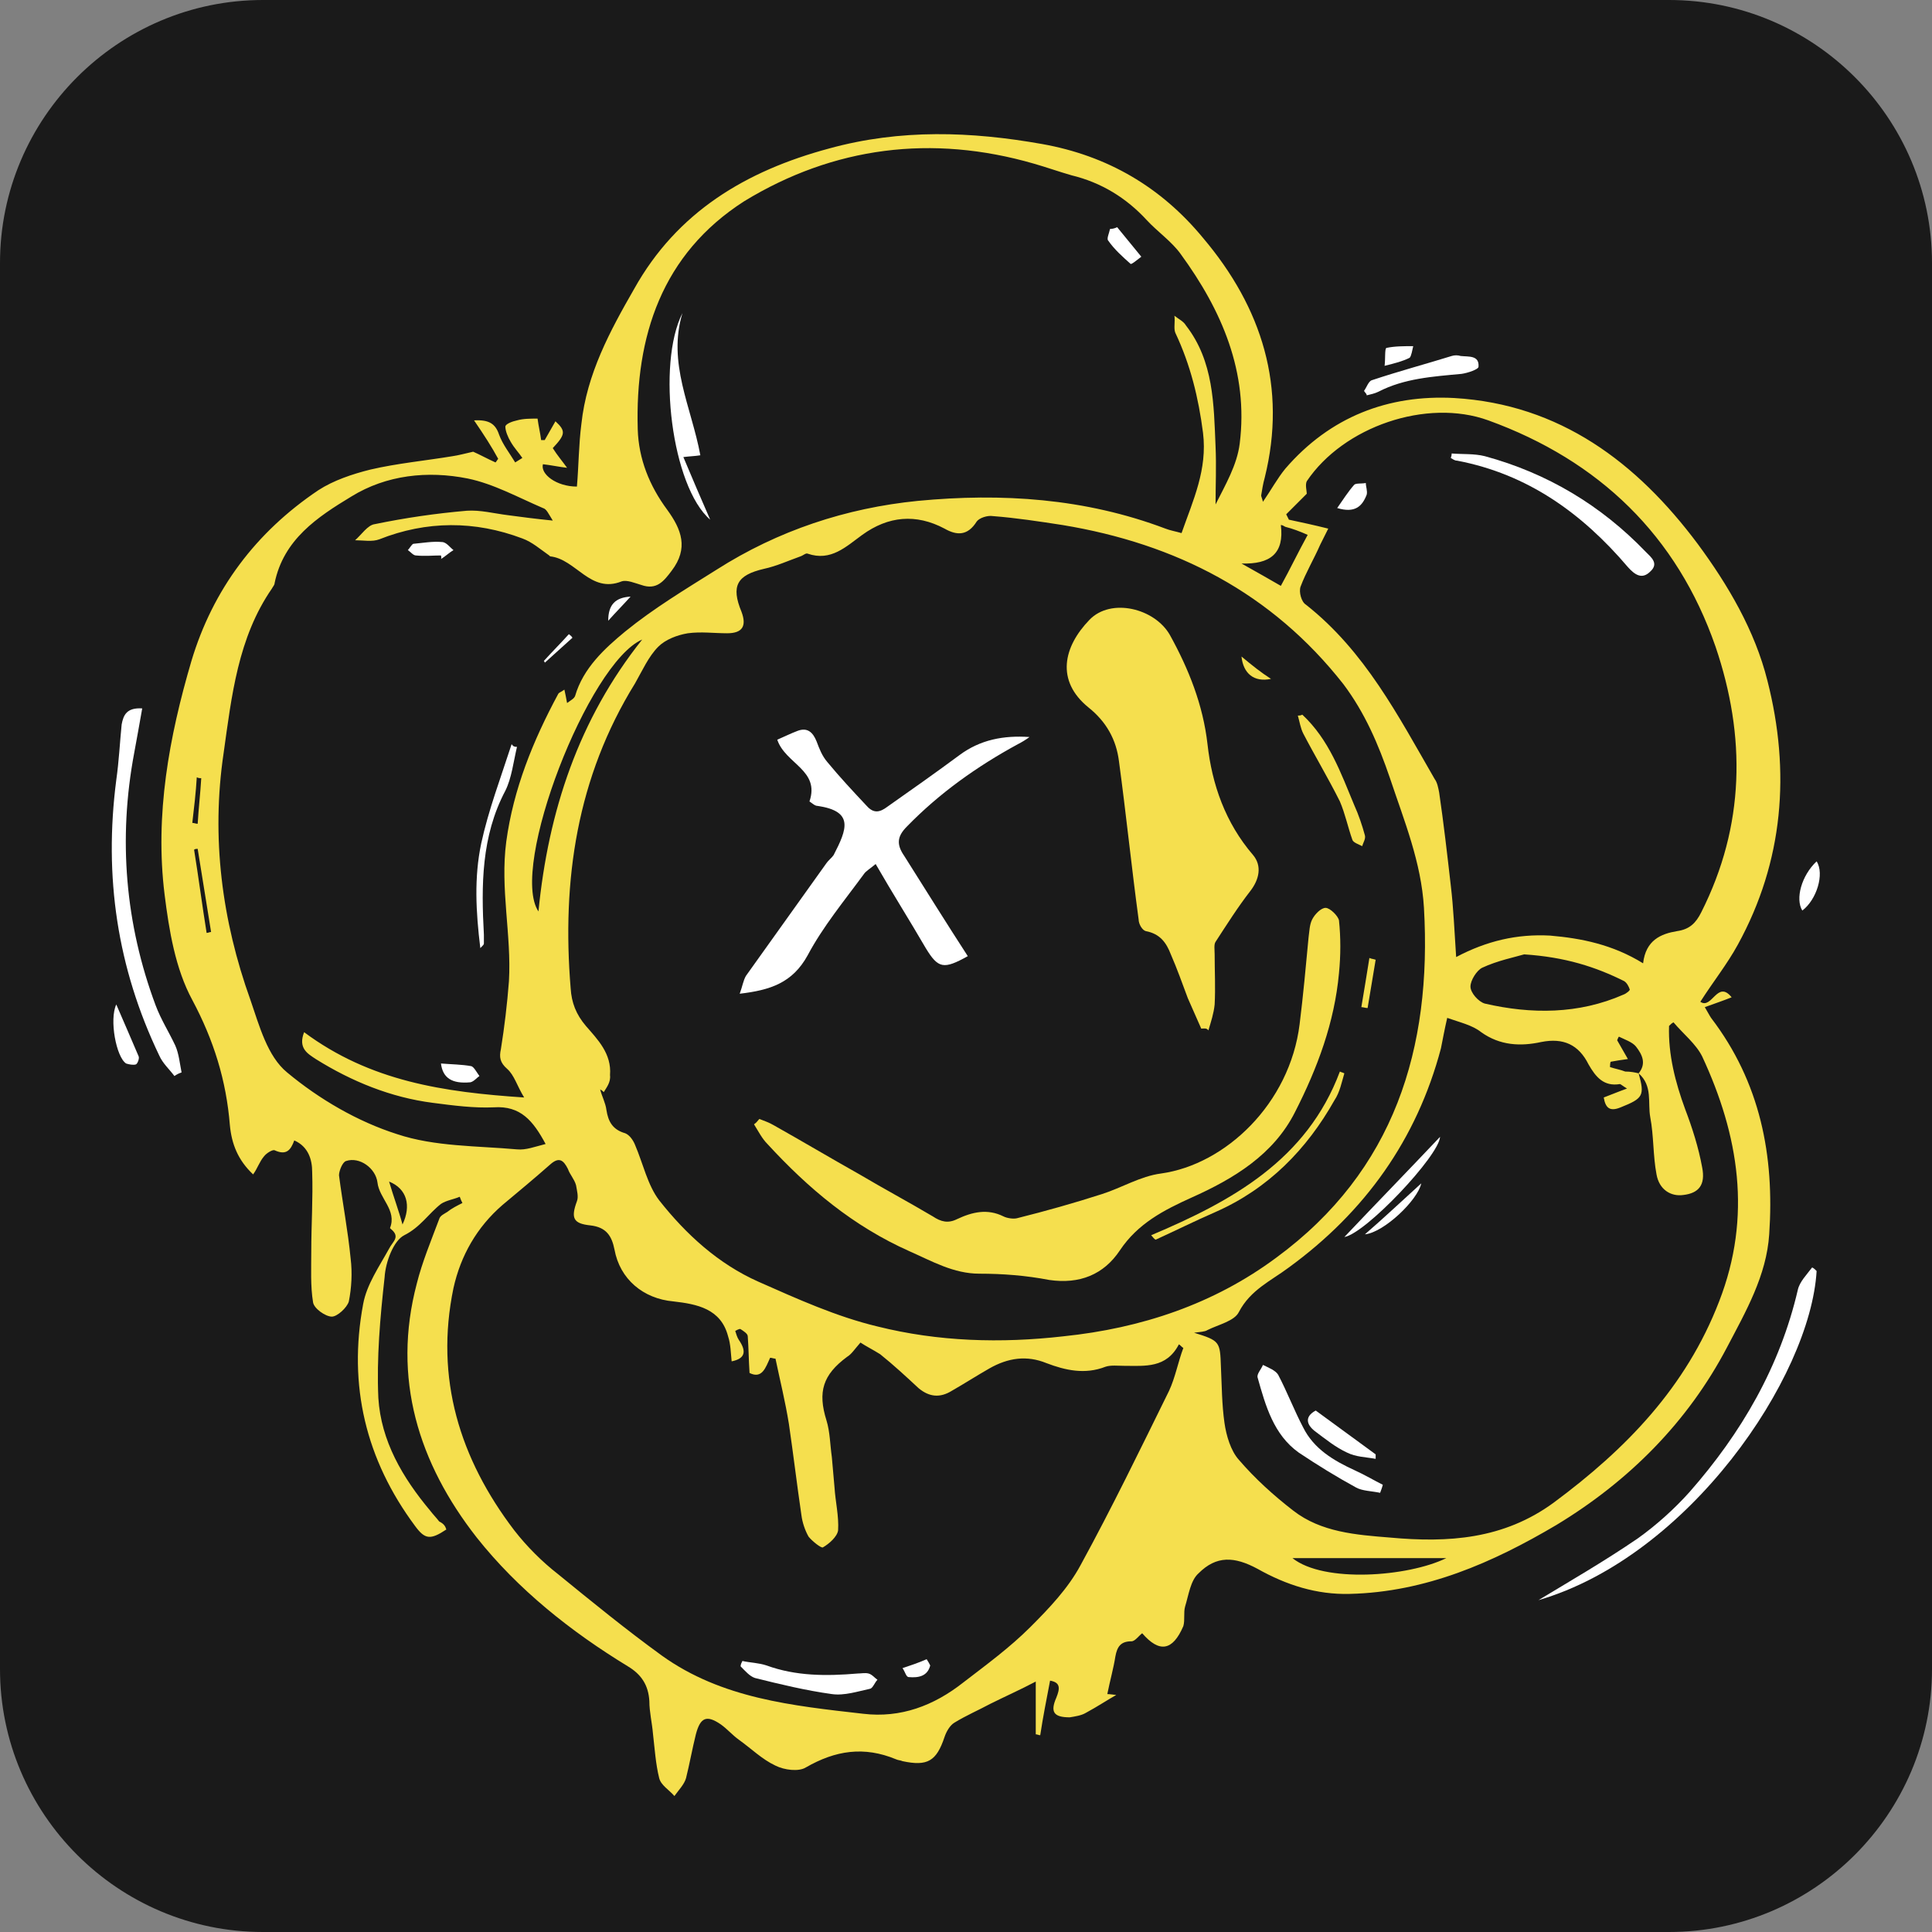 <?xml version="1.0" encoding="utf-8"?>
<!-- Generator: Adobe Illustrator 28.1.0, SVG Export Plug-In . SVG Version: 6.00 Build 0)  -->
<svg version="1.1" id="Layer_1" xmlns="http://www.w3.org/2000/svg" xmlns:xlink="http://www.w3.org/1999/xlink" x="0px" y="0px"
	 viewBox="0 0 216 216" style="enable-background:new 0 0 216 216;" xml:space="preserve">
<rect x="0" y="0" width="216" height="216" fill="#808080" stroke="none"/>
<style type="text/css">
	.st0{fill:#1A1A1A;}
	.st1{fill:#F5DF4E;}
	.st2{fill:#FFFFFF;}
</style>
<path class="st0" d="M186.6,216H29.4C13.2,216,0,202.8,0,186.6V29.4C0,13.2,13.2,0,29.4,0h157.2C202.8,0,216,13.2,216,29.4v157.2
	C216,202.8,202.8,216,186.6,216z"/>
<g>
	<path class="st1" d="M49.9,171c-1.8,1.2-2.4,1.1-3.5-0.4c-5.5-7.4-7.5-15.7-5.8-24.8c0.4-2.2,1.8-4.2,2.9-6.2
		c0.4-0.8,1.3-1.3,0.2-2.2c0,0-0.1-0.1-0.1-0.1c0.8-2-1.2-3.3-1.4-5.1c-0.2-1.6-2-2.9-3.5-2.4c-0.4,0.1-0.8,1.1-0.8,1.6
		c0.4,3.1,1,6.2,1.3,9.3c0.2,1.6,0.1,3.3-0.2,4.8c-0.2,0.7-1.3,1.7-1.9,1.7c-0.7,0-2-0.9-2.1-1.6c-0.3-1.8-0.2-3.8-0.2-5.7
		c0-3,0.2-5.9,0.1-8.9c0-1.3-0.4-2.8-2-3.5c-0.4,1.1-0.9,1.7-2.2,1.1c-0.2-0.1-0.9,0.3-1.2,0.7c-0.5,0.6-0.7,1.3-1.2,2
		c-1.7-1.6-2.4-3.4-2.6-5.5c-0.4-5-1.8-9.5-4.2-14c-1.9-3.5-2.6-7.8-3.1-11.8c-1.1-8.9,0.5-17.6,3-26.1c2.4-8,7.2-14.4,14.2-19.1
		c1.7-1.1,3.8-1.8,5.8-2.3c3-0.7,6.2-1,9.2-1.5c0.7-0.1,1.4-0.3,2.3-0.5c0.7,0.3,1.6,0.8,2.5,1.2c0.1-0.1,0.2-0.3,0.3-0.4
		C55,50,54.1,48.6,53,47c1.7-0.1,2.4,0.4,2.8,1.6c0.4,1.1,1.2,2.1,1.8,3.1c0.3-0.2,0.5-0.3,0.8-0.5c-0.4-0.6-0.9-1.1-1.3-1.8
		c-0.3-0.5-0.6-1.2-0.6-1.7c0-0.3,0.8-0.6,1.3-0.7c0.7-0.2,1.5-0.2,2.3-0.2c0.1,0.8,0.3,1.6,0.4,2.4c0.1,0,0.3,0,0.4,0
		c0.4-0.7,0.8-1.4,1.2-2.1c1.2,1.1,1.1,1.5-0.3,3c0.5,0.8,1.1,1.5,1.6,2.2c-0.9-0.1-1.8-0.3-2.7-0.4c-0.3,1.1,1.5,2.5,3.8,2.5
		c0.2-2.3,0.2-4.7,0.5-7c0.6-5.6,3.2-10.4,5.9-15.1c4.8-8.6,12.5-13.2,21.8-15.7c8-2.2,15.9-1.9,23.8-0.5c7.3,1.3,13.3,4.8,18,10.5
		c6.6,7.8,9.4,16.7,6.9,26.8c-0.2,0.7-0.3,1.4-0.4,2c0,0.1,0.1,0.3,0.2,0.7c0.9-1.3,1.6-2.6,2.5-3.7c5-5.8,11.5-8.3,18.9-7.9
		c11.8,0.7,20.4,7.2,27.2,16.3c3.4,4.6,6.4,9.7,7.8,15.3c2.6,10.2,1.8,20.2-3.3,29.5c-1.2,2.2-2.8,4.2-4.2,6.4
		c1.3,0.9,1.9-2.5,3.5-0.5c-1,0.4-1.9,0.7-3,1.1c0.3,0.5,0.5,0.9,0.7,1.2c5.5,7.2,7.1,15.4,6.5,24.2c-0.3,4.6-2.6,8.6-4.7,12.6
		c-4.4,8.4-11,15-19.1,19.9c-7.1,4.2-14.6,7.5-23.1,7.7c-3.7,0.1-7.1-1-10.3-2.8c-2.6-1.4-4.6-1.5-6.6,0.5c-0.9,0.8-1.1,2.4-1.5,3.7
		c-0.2,0.7,0,1.5-0.2,2.2c-1.2,2.8-2.7,3-4.6,0.8c-0.4,0.3-0.8,0.9-1.2,0.9c-1.2,0-1.6,0.6-1.8,1.7c-0.2,1.3-0.6,2.7-0.9,4.2
		c0.3,0,0.9,0.1,1,0.1c-0.9,0.5-2.1,1.3-3.4,2c-0.5,0.3-1.2,0.4-1.8,0.5c-1.8,0-2.2-0.6-1.5-2.2c0.4-1,0.5-1.7-0.7-1.9
		c-0.4,2.1-0.8,4.1-1.1,6.1c-0.2,0-0.3-0.1-0.5-0.1c0-1.9,0-3.8,0-5.9c-1.7,0.9-3.5,1.7-5.1,2.5c-1.3,0.7-2.7,1.3-4,2.1
		c-0.5,0.3-0.9,1-1.1,1.6c-0.9,2.7-1.9,3.3-4.7,2.7c-0.2-0.1-0.5-0.1-0.7-0.2c-3.6-1.5-6.8-1-10.1,0.9c-0.8,0.5-2.4,0.3-3.4-0.2
		c-1.5-0.7-2.7-1.9-4.1-2.9c-0.7-0.5-1.3-1.2-2-1.7c-1.6-1.1-2.3-0.8-2.8,1.1c-0.4,1.6-0.7,3.3-1.1,4.9c-0.2,0.7-0.8,1.3-1.3,2
		c-0.6-0.7-1.5-1.2-1.7-2c-0.4-1.6-0.5-3.3-0.7-5c-0.1-1.2-0.4-2.4-0.4-3.6c-0.1-1.8-0.9-3-2.4-3.9c-6.4-3.9-12.3-8.6-16.9-14.4
		c-6.5-8.3-9.5-17.8-6.7-28.4c0.6-2.4,1.6-4.8,2.5-7.2c0.1-0.4,0.6-0.6,0.9-0.8c0.5-0.4,1.1-0.7,1.7-1c-0.1-0.2-0.2-0.4-0.3-0.7
		c-0.7,0.3-1.5,0.4-2.1,0.8c-1.4,1.1-2.3,2.6-4.1,3.5c-1.2,0.6-2.1,3-2.2,4.7c-0.5,4.5-0.9,9-0.7,13.5c0.3,4.8,2.7,8.9,5.8,12.6
		c0.3,0.4,0.7,0.8,1,1.2C49.7,170.4,49.8,170.7,49.9,171z M183.2,120c0.9-1.1,0.4-2.1-0.3-3c-0.4-0.5-1.3-0.8-1.9-1.1
		c-0.1,0.1-0.1,0.2-0.2,0.4c0.4,0.7,0.8,1.4,1.2,2.1c-0.8,0.1-1.3,0.2-1.9,0.3c-0.1,0-0.1,0.6-0.1,0.6c0.6,0.2,1.2,0.3,1.7,0.5
		C182.3,119.8,182.8,119.9,183.2,120c0.7,2.5,0.5,2.8-2,3.8c-1.2,0.5-1.7,0.1-1.9-1.1c0.8-0.3,1.5-0.6,2.6-1
		c-0.5-0.3-0.7-0.5-0.8-0.5c-1.8,0.3-2.7-0.8-3.5-2.2c-1.1-2.2-2.8-3-5.3-2.5c-2.3,0.5-4.6,0.4-6.7-1.1c-1-0.8-2.4-1.1-3.8-1.6
		c-0.3,1.3-0.5,2.4-0.7,3.4c-2.7,10.2-8.5,18.3-17,24.5c-2,1.5-4.3,2.5-5.6,5c-0.5,1-2.3,1.4-3.5,2c-0.3,0.2-0.8,0.2-1.5,0.3
		c2.9,0.9,2.9,1,3,3.8c0.1,2.1,0.1,4.2,0.4,6.3c0.2,1.4,0.7,3.1,1.6,4.1c1.8,2.1,3.9,4,6.1,5.7c3.1,2.4,7,2.7,10.8,3
		c6.5,0.6,12.7,0.2,18.3-3.9c8.1-6,14.8-12.9,18.5-22.5c3.7-9.5,2.2-18.6-1.9-27.4c-0.7-1.4-2.1-2.5-3.2-3.8
		c-0.2,0.1-0.3,0.2-0.5,0.4c-0.1,3.2,0.7,6.3,1.8,9.3c0.8,2.1,1.5,4.3,1.9,6.5c0.4,2-0.4,2.9-2.1,3.1c-1.4,0.2-2.7-0.6-3-2.3
		c-0.4-2.1-0.3-4.3-0.7-6.4C184.2,123.3,184.8,121.4,183.2,120z M67.5,122.1c-0.1-0.1-0.2-0.2-0.4-0.3c0.2,0.8,0.6,1.5,0.7,2.3
		c0.2,1.3,0.7,2.2,2.1,2.6c0.5,0.2,0.9,0.8,1.1,1.3c0.9,2.1,1.4,4.5,2.7,6.2c3,3.8,6.6,7.1,11.1,9.1c4.3,1.9,8.7,3.9,13.3,5
		c6.8,1.7,13.8,1.9,20.8,1.1c8.7-0.9,16.8-3.6,23.8-8.8c13.2-9.7,17.4-23.4,16.5-39.1c-0.3-5.1-2.2-9.7-3.8-14.5
		c-1.3-3.8-2.8-7.3-5.2-10.5c-8-10.2-18.7-15.7-31.4-17.8c-2.6-0.4-5.2-0.8-7.8-1c-0.6-0.1-1.5,0.2-1.8,0.6c-1,1.6-2.2,1.6-3.6,0.8
		c-3.2-1.7-6.3-1.4-9.2,0.7c-1.8,1.3-3.5,3-6.1,2.1c-0.2-0.1-0.5,0.2-0.8,0.3c-1.4,0.5-2.7,1.1-4.1,1.4c-3,0.7-3.7,1.9-2.5,4.8
		c0.6,1.6,0.1,2.4-1.6,2.4c-1.5,0-2.9-0.2-4.4,0c-1.2,0.2-2.5,0.7-3.3,1.5c-1.1,1.1-1.8,2.7-2.6,4.1c-6.5,10.5-8.2,22-7.2,34.1
		c0.1,1.6,0.6,2.9,1.7,4.2c1.3,1.5,2.9,3.1,2.7,5.5C68.3,121,67.8,121.6,67.5,122.1z M58.6,122.7c-0.8-1.3-1.1-2.5-1.9-3.2
		c-0.8-0.7-0.9-1.3-0.7-2.2c0.4-2.5,0.7-5,0.9-7.6c0.3-5.2-1-10.3-0.3-15.6c0.8-5.9,3-11.3,5.8-16.5c0.1-0.2,0.3-0.2,0.7-0.5
		c0.1,0.5,0.2,0.9,0.3,1.5c0.4-0.3,0.8-0.5,0.9-0.8c0.9-3.1,3.3-5.3,5.6-7.2c3.2-2.6,6.7-4.7,10.2-6.9c6.9-4.4,14.5-6.9,22.5-7.7
		c9.4-0.9,18.7-0.3,27.7,3.1c0.5,0.2,1.1,0.3,1.8,0.5c1.3-3.7,2.9-7.1,2.4-11.2c-0.5-3.9-1.4-7.6-3.1-11.2c-0.2-0.5,0-1.2-0.1-1.9
		c0.5,0.4,1,0.6,1.3,1.1c3.1,4,3.1,8.8,3.3,13.5c0.1,2.2,0,4.4,0,6.5c1.1-2.2,2.4-4.4,2.7-6.8c1-8-2-14.9-6.6-21.2
		c-1-1.4-2.6-2.5-3.8-3.8c-2.3-2.5-5.1-4.2-8.4-5c-1.4-0.4-2.8-0.9-4.2-1.3c-11.4-3.3-22.4-1.9-32.4,4.2C74,28.4,71,37.6,71.3,48
		c0.1,3.3,1.3,6.3,3.3,9c1.6,2.2,2.4,4.3,0.5,6.8c-0.9,1.2-1.7,2.2-3.4,1.6c-0.7-0.2-1.6-0.6-2.2-0.4c-3.5,1.4-5.1-2.5-8-2.8
		c0,0-0.1-0.1-0.1-0.1c-1-0.7-1.9-1.5-3-1.9c-5.3-2-10.7-2-16,0.1c-0.8,0.3-1.8,0.1-2.7,0.1c0.7-0.6,1.4-1.7,2.2-1.8
		c3.4-0.7,6.8-1.2,10.3-1.5c1.5-0.1,3,0.3,4.6,0.5c1.5,0.2,3,0.4,5,0.6c-0.5-0.8-0.7-1.3-1.1-1.4c-2.8-1.2-5.5-2.7-8.4-3.3
		c-4.5-0.9-9.1-0.4-13,2c-3.8,2.3-7.6,4.8-8.6,9.7c0,0.2-0.2,0.4-0.3,0.6c-3.8,5.5-4.5,12-5.4,18.4c-1.4,9.4-0.2,18.7,3,27.6
		c1,2.9,1.9,6.3,4.1,8.1c3.6,3,7.9,5.5,12.3,6.9c4.2,1.4,8.9,1.3,13.4,1.7c1,0.1,2-0.3,3.2-0.6c-1.4-2.6-2.8-4.3-5.8-4.1
		c-2.2,0.1-4.5-0.2-6.8-0.5c-4.7-0.6-9.1-2.4-13.1-4.9c-0.9-0.6-2-1.2-1.3-3C41.4,120.9,49.6,122.1,58.6,122.7z M96.2,150.1
		c-0.7,0.8-1,1.3-1.5,1.6c-2.7,2-3.3,3.9-2.3,7.1c0.4,1.3,0.4,2.7,0.6,4.1c0.1,1.1,0.2,2.3,0.3,3.4c0.1,1.6,0.5,3.2,0.4,4.8
		c-0.1,0.7-1,1.5-1.7,1.9c-0.2,0.1-1.2-0.7-1.6-1.2c-0.4-0.7-0.7-1.6-0.8-2.4c-0.5-3.4-0.9-6.8-1.4-10.2c-0.4-2.5-1-4.9-1.5-7.3
		c-0.2,0-0.4-0.1-0.6-0.1c-0.5,1.1-0.9,2.4-2.3,1.7c-0.1-1.5-0.1-2.8-0.2-4.1c0-0.3-0.5-0.6-0.8-0.8c-0.1-0.1-0.6,0.2-0.6,0.2
		c0.1,0.3,0.2,0.7,0.4,1c0.9,1.3,0.7,2.1-0.8,2.4c-0.1-0.9-0.1-1.9-0.4-2.8c-0.8-3.1-3.5-3.6-6.1-3.9c-3.4-0.3-6-2.5-6.6-5.8
		c-0.3-1.5-0.9-2.5-2.7-2.7c-1.9-0.2-2.2-0.8-1.5-2.7c0.2-0.5,0-1.2-0.1-1.8c-0.2-0.7-0.7-1.2-0.9-1.8c-0.5-1-1-1.4-2-0.5
		c-1.7,1.5-3.5,3-5.3,4.5c-2.9,2.5-4.7,5.7-5.5,9.3c-2.1,10.1,0.7,19.1,6.8,27.1c1.4,1.8,3.1,3.5,4.9,4.9c3.8,3.1,7.6,6.2,11.6,9.1
		c6.7,4.8,14.6,5.6,22.5,6.5c4.2,0.5,7.9-0.9,11.2-3.5c2.6-2,5.2-3.9,7.5-6.2c2.1-2.1,4.2-4.3,5.6-6.9c3.5-6.4,6.7-13,9.9-19.5
		c0.7-1.5,1-3.2,1.6-4.8c-0.2-0.1-0.3-0.3-0.5-0.4c-1.4,2.7-3.8,2.4-6.1,2.4c-0.7,0-1.5-0.1-2.1,0.1c-2.3,0.9-4.5,0.4-6.6-0.4
		c-2.2-0.9-4.3-0.6-6.4,0.6c-1.4,0.8-2.8,1.7-4.2,2.5c-1.3,0.8-2.5,0.7-3.7-0.3c-1.4-1.3-2.8-2.6-4.3-3.8
		C97.6,150.9,96.8,150.5,96.2,150.1z M183.7,107.7c0.3-2.6,2-3.3,3.8-3.6c1.4-0.2,2.1-0.9,2.7-2.1c4.9-9.7,5-19.7,1.6-29.7
		c-4.3-12.4-13-20.8-25.4-25.3c-6.9-2.5-16.2,0.7-20.3,6.8c-0.2,0.4,0,1.1,0,1.4c-0.7,0.7-1.5,1.5-2.3,2.3c0.1,0.2,0.2,0.4,0.3,0.6
		c1.4,0.3,2.8,0.6,4.4,1c-0.3,0.6-0.6,1.2-0.9,1.8c-0.7,1.6-1.6,3.1-2.2,4.7c-0.2,0.6,0.1,1.7,0.6,2c6.6,5.2,10.3,12.4,14.4,19.5
		c0.3,0.4,0.4,1,0.5,1.5c0.5,3.4,0.9,6.9,1.3,10.4c0.3,2.5,0.4,5,0.6,8c3.4-1.8,6.8-2.6,10.5-2.4
		C176.8,104.9,180.3,105.6,183.7,107.7z M170.4,106.7c-1,0.3-3,0.7-4.7,1.5c-0.6,0.3-1.3,1.4-1.3,2.1s0.9,1.7,1.6,1.9
		c5.2,1.2,10.5,1.2,15.5-1c0.3-0.1,0.8-0.5,0.7-0.6c-0.1-0.3-0.3-0.7-0.6-0.9C178.4,108.1,175,107,170.4,106.7z M71.8,71.5
		c-6,2.6-14.9,25.5-11.6,30.4C61.3,90.7,64.7,80.4,71.8,71.5z M161.7,174.2c-5.7,0-11.6,0-17.2,0C148,177,157.4,176.3,161.7,174.2z
		 M143.7,58.9c-0.2-0.1-0.3-0.2-0.5-0.2c0.4,3.2-1.2,4.4-4.4,4.3c1.8,1,3,1.7,4.4,2.5c1-1.8,1.9-3.7,3-5.7
		C145.3,59.4,144.5,59.1,143.7,58.9z M23.1,104.3c0.2,0,0.3-0.1,0.5-0.1c-0.5-3.1-1-6.2-1.5-9.3c-0.1,0-0.3,0-0.4,0.1
		C22.2,98.1,22.6,101.2,23.1,104.3z M45,136.9c1-2.1,0.5-4-1.5-4.8C44,133.8,44.6,135.4,45,136.9z M21.5,92c0.2,0,0.4,0.1,0.6,0.1
		c0.1-1.7,0.3-3.4,0.4-5.1c-0.2,0-0.3,0-0.5-0.1C21.9,88.6,21.7,90.3,21.5,92z M121.4,175.9c0.1-0.1,0.2-0.2,0.3-0.2
		c1.3,1.4,2.6,2.9,3.9,4.3c0,0,0,0-0.1,0C124.1,178.7,122.7,177.3,121.4,175.9z"/>
	<path class="st2" d="M15.9,79.2c-0.3,1.7-0.6,3.4-0.9,5c-1.8,9.6-1,19.1,2.4,28.2c0.6,1.6,1.5,3,2.2,4.5c0.4,0.9,0.5,2,0.7,3
		c-0.3,0.1-0.5,0.2-0.8,0.4c-0.6-0.8-1.3-1.4-1.7-2.3c-4.7-9.8-6.2-20-4.8-30.8c0.3-2.1,0.4-4.2,0.6-6.2
		C13.8,79.9,14.2,79.1,15.9,79.2z"/>
	<path class="st2" d="M203.1,142.1c-0.7,11.9-14.3,31.9-31.1,36.8c3.3-2,7.3-4.3,11.1-6.9c2.1-1.5,4.1-3.3,5.8-5.2
		c5.8-6.6,10.1-14,12.1-22.6c0.2-0.9,1-1.7,1.6-2.5C202.8,141.8,202.9,141.9,203.1,142.1z"/>
	<path class="st2" d="M152.5,43.7c0.3-0.4,0.5-1.1,0.9-1.2c3-1,6-1.8,8.9-2.7c0.3-0.1,0.7-0.1,1,0c0.9,0.1,2.1-0.1,2,1.2
		c0,0.3-1.2,0.7-1.9,0.8c-3.2,0.3-6.4,0.5-9.3,2c-0.4,0.2-0.9,0.3-1.3,0.4C152.8,44,152.6,43.9,152.5,43.7z"/>
	<path class="st2" d="M13,112.3c0.9,2.1,1.7,3.9,2.5,5.8c0.1,0.2-0.1,0.8-0.3,0.9c-0.3,0.1-0.8,0-1.1-0.1
		C13,118.2,12.2,114,13,112.3z"/>
	<path class="st2" d="M203.1,96.3c0.9,1.4,0,4.3-1.6,5.5C200.7,100.5,201.4,97.9,203.1,96.3z"/>
	<path class="st2" d="M154.8,40.9c0.1-0.8,0-1.9,0.2-2c0.9-0.2,2-0.2,3-0.2c-0.1,0.4-0.2,1.1-0.4,1.3
		C156.8,40.4,156,40.6,154.8,40.9z"/>
	<path class="st1" d="M134.3,115c-0.5-1.1-1-2.3-1.5-3.4c-0.6-1.6-1.2-3.3-1.9-4.9c-0.5-1.3-1.2-2.3-2.8-2.6
		c-0.4-0.1-0.8-0.8-0.8-1.3c-0.8-5.9-1.4-11.8-2.2-17.7c-0.3-2.4-1.4-4.4-3.4-6c-3.7-3-2.8-6.8,0.1-9.8c2.4-2.5,7.3-1.3,9,1.7
		c2.1,3.8,3.7,7.8,4.2,12.2c0.5,4.5,2,8.8,5.1,12.4c1,1.2,0.7,2.7-0.3,4c-1.4,1.8-2.6,3.7-3.9,5.7c-0.2,0.3-0.1,0.9-0.1,1.4
		c0,1.9,0.1,3.7,0,5.6c-0.1,1-0.4,1.9-0.7,2.9C134.9,114.9,134.6,115,134.3,115z"/>
	<path class="st1" d="M84.9,125.1c0.5,0.2,1.1,0.4,1.6,0.7c3.2,1.8,6.4,3.7,9.6,5.5c2.7,1.6,5.5,3.1,8.2,4.7
		c0.9,0.6,1.7,0.8,2.7,0.3c1.7-0.8,3.4-1.2,5.2-0.3c0.4,0.2,1.1,0.3,1.5,0.2c3.2-0.8,6.4-1.7,9.5-2.7c2.2-0.7,4.3-2,6.6-2.3
		c7.2-1,14.4-7.8,15.5-16.7c0.4-3.2,0.7-6.5,1-9.7c0.1-0.7,0.1-1.4,0.4-2c0.3-0.6,1-1.3,1.5-1.3c0.5,0,1.4,0.9,1.5,1.4
		c0.2,1.9,0.2,3.9,0,5.9c-0.5,5.5-2.4,10.6-4.9,15.5c-2.4,4.8-6.9,7.5-11.6,9.6c-3.1,1.4-6,2.9-8,5.9c-1.8,2.7-4.5,3.8-7.9,3.3
		c-2.6-0.5-5.2-0.7-7.8-0.7c-2.9,0-5.3-1.4-7.8-2.5c-6.3-2.8-11.3-7-15.9-12c-0.6-0.6-1-1.4-1.5-2.2
		C84.6,125.5,84.7,125.3,84.9,125.1z"/>
	<path class="st2" d="M108.2,106.9c-2.7,1.5-3.3,1.4-4.7-0.9c-1.8-3.1-3.7-6.1-5.6-9.4c-0.6,0.5-1.1,0.8-1.3,1.1
		c-2.2,3-4.6,5.9-6.3,9.1c-1.7,3.1-4.2,3.9-7.6,4.3c0.3-0.8,0.4-1.5,0.7-2c3-4.2,6-8.4,9-12.6c0.2-0.3,0.6-0.6,0.8-0.9
		c1.5-2.9,2.3-4.9-1.8-5.5c-0.3,0-0.6-0.3-0.9-0.5c1.2-3.5-2.7-4.2-3.6-6.9c0.7-0.3,1.5-0.7,2.3-1c1.1-0.4,1.7,0.2,2.1,1.2
		c0.3,0.8,0.6,1.6,1.2,2.3c1.4,1.7,2.9,3.3,4.4,4.9c0.8,0.9,1.5,0.7,2.3,0.1c2.7-1.9,5.4-3.8,8.1-5.8c2.3-1.7,4.9-2.2,7.8-2
		c-0.4,0.3-0.9,0.6-1.3,0.8c-4.6,2.5-8.8,5.5-12.4,9.2c-1.1,1.1-1.2,2-0.3,3.3C103.5,99.5,105.8,103.2,108.2,106.9z"/>
	<path class="st1" d="M128.7,138.1c9-3.8,17.4-8.4,21.1-18.3c0.2,0.1,0.3,0.1,0.5,0.2c-0.3,1-0.5,2.1-1.1,3
		c-3.1,5.5-7.4,9.9-13.3,12.5c-2.3,1-4.5,2.1-6.7,3.1C129,138.5,128.9,138.3,128.7,138.1z"/>
	<path class="st1" d="M145.6,79.9c3,2.8,4.3,6.5,5.8,10.1c0.5,1.1,0.9,2.3,1.2,3.4c0.1,0.4-0.2,0.8-0.3,1.2c-0.4-0.2-1-0.4-1.1-0.7
		c-0.5-1.4-0.8-2.9-1.4-4.3c-1.3-2.6-2.8-5.1-4.1-7.6c-0.3-0.6-0.4-1.3-0.6-2C145.3,80,145.4,80,145.6,79.9z"/>
	<path class="st1" d="M153.8,107.3c-0.3,1.8-0.6,3.6-0.9,5.4c-0.2,0-0.5-0.1-0.7-0.1c0.3-1.8,0.6-3.6,0.9-5.5
		C153.3,107.2,153.5,107.2,153.8,107.3z"/>
	<path class="st1" d="M142.1,75.9c-1.9,0.4-3.1-0.6-3.3-2.5C140,74.4,141,75.2,142.1,75.9z"/>
	<path class="st2" d="M78.3,50.9c-0.6,0.1-1.1,0.1-1.9,0.2c1,2.4,2,4.7,3,7c-4.3-3.7-6-17.4-3.1-23.1C74.6,40.6,77.3,45.5,78.3,50.9
		z"/>
	<path class="st2" d="M57.8,83.5c-0.4,1.7-0.6,3.5-1.3,4.9c-2.7,5.1-2.7,10.6-2.4,16.1c0,0.3,0,0.7,0,1c0,0.1-0.1,0.2-0.4,0.5
		c-0.5-4.1-0.7-7.9,0.1-11.7c0.8-3.7,2.2-7.4,3.4-11.1C57.4,83.5,57.6,83.5,57.8,83.5z"/>
	<path class="st2" d="M124.9,25.4c0.9,1.1,1.8,2.2,2.7,3.3c-0.4,0.3-1.1,0.9-1.2,0.8c-0.9-0.8-1.8-1.6-2.5-2.6
		c-0.2-0.2,0.1-0.8,0.2-1.3C124.4,25.6,124.7,25.5,124.9,25.4z"/>
	<path class="st2" d="M49.3,62.1c-0.9,0-1.8,0.1-2.8,0c-0.3,0-0.6-0.4-0.9-0.6c0.2-0.2,0.4-0.6,0.6-0.7c1.1-0.1,2.2-0.3,3.2-0.2
		c0.5,0,0.9,0.6,1.3,0.9c-0.5,0.3-0.9,0.7-1.4,1C49.4,62.3,49.3,62.2,49.3,62.1z"/>
	<path class="st2" d="M49.3,118.9c1.2,0.1,2.3,0.1,3.4,0.3c0.3,0.1,0.6,0.7,0.9,1.1c-0.3,0.2-0.6,0.6-1,0.7
		C50.5,121.2,49.5,120.5,49.3,118.9z"/>
	<path class="st2" d="M60.8,73.9c0.9-1,1.9-2,2.8-3c0.1,0.1,0.3,0.2,0.4,0.4c-1,0.9-2,1.8-3.1,2.8C60.9,74,60.9,74,60.8,73.9z"/>
	<path class="st2" d="M70.5,66.7c-0.9,1-1.7,1.8-2.5,2.7C68,67.6,68.8,66.8,70.5,66.7z"/>
	<path class="st2" d="M83,185.7c0.9,0.2,1.8,0.2,2.7,0.5c3.3,1.2,6.7,1.2,10.2,0.9c0.4,0,0.8-0.1,1.2,0c0.4,0.1,0.7,0.5,1,0.7
		c-0.3,0.3-0.5,0.9-0.8,1c-1.4,0.3-2.9,0.8-4.3,0.6c-2.9-0.4-5.8-1.1-8.6-1.8c-0.6-0.2-1.1-0.8-1.6-1.3
		C82.8,186.1,82.9,185.9,83,185.7z"/>
	<path class="st2" d="M104,186.2c-0.3,1.2-1.3,1.4-2.4,1.3c-0.3,0-0.4-0.6-0.7-1c0.9-0.3,1.8-0.6,2.7-1
		C103.8,185.8,103.9,186,104,186.2z"/>
	<path class="st2" d="M154.3,166.9c-0.9-0.2-2-0.2-2.7-0.6c-2.2-1.2-4.3-2.5-6.4-3.9c-2.8-2-3.7-5.2-4.6-8.4
		c-0.1-0.4,0.4-0.9,0.6-1.4c0.6,0.3,1.4,0.6,1.7,1.1c1,1.9,1.8,4,2.8,5.9c1.2,2.4,3.4,3.7,5.8,4.8c1.1,0.5,2.1,1.1,3.1,1.6
		C154.5,166.4,154.4,166.6,154.3,166.9z"/>
	<path class="st2" d="M153.8,163.1c-1.1-0.2-2.2-0.2-3.2-0.7c-1.3-0.6-2.4-1.5-3.6-2.4c-0.9-0.7-1.2-1.6,0.1-2.3
		c2.2,1.6,4.5,3.3,6.7,4.9C153.8,162.7,153.8,162.9,153.8,163.1z"/>
	<path class="st2" d="M150.3,138.3c3.6-3.8,7.3-7.6,10.7-11.2C160.9,129.2,152.7,137.9,150.3,138.3z"/>
	<path class="st2" d="M158.9,132.3c-0.4,1.9-4.2,5.5-6.3,5.7C154.8,136.1,156.8,134.2,158.9,132.3z"/>
	<path class="st2" d="M162.3,50.7c1.2,0.1,2.5,0,3.7,0.3c7,1.9,13,5.5,18,10.7c0.6,0.6,1.5,1.3,0.5,2.2c-0.9,0.9-1.7,0.4-2.5-0.5
		c-5.1-6-11.2-10.4-19.1-11.9c-0.3,0-0.5-0.2-0.7-0.3C162.3,50.9,162.3,50.8,162.3,50.7z"/>
	<path class="st2" d="M149.5,56.8c0.7-1,1.2-1.8,1.9-2.6c0.2-0.2,0.8-0.1,1.3-0.2c0,0.4,0.2,0.9,0.1,1.3
		C152.3,56.6,151.5,57.4,149.5,56.8z"/>
</g>
</svg>
